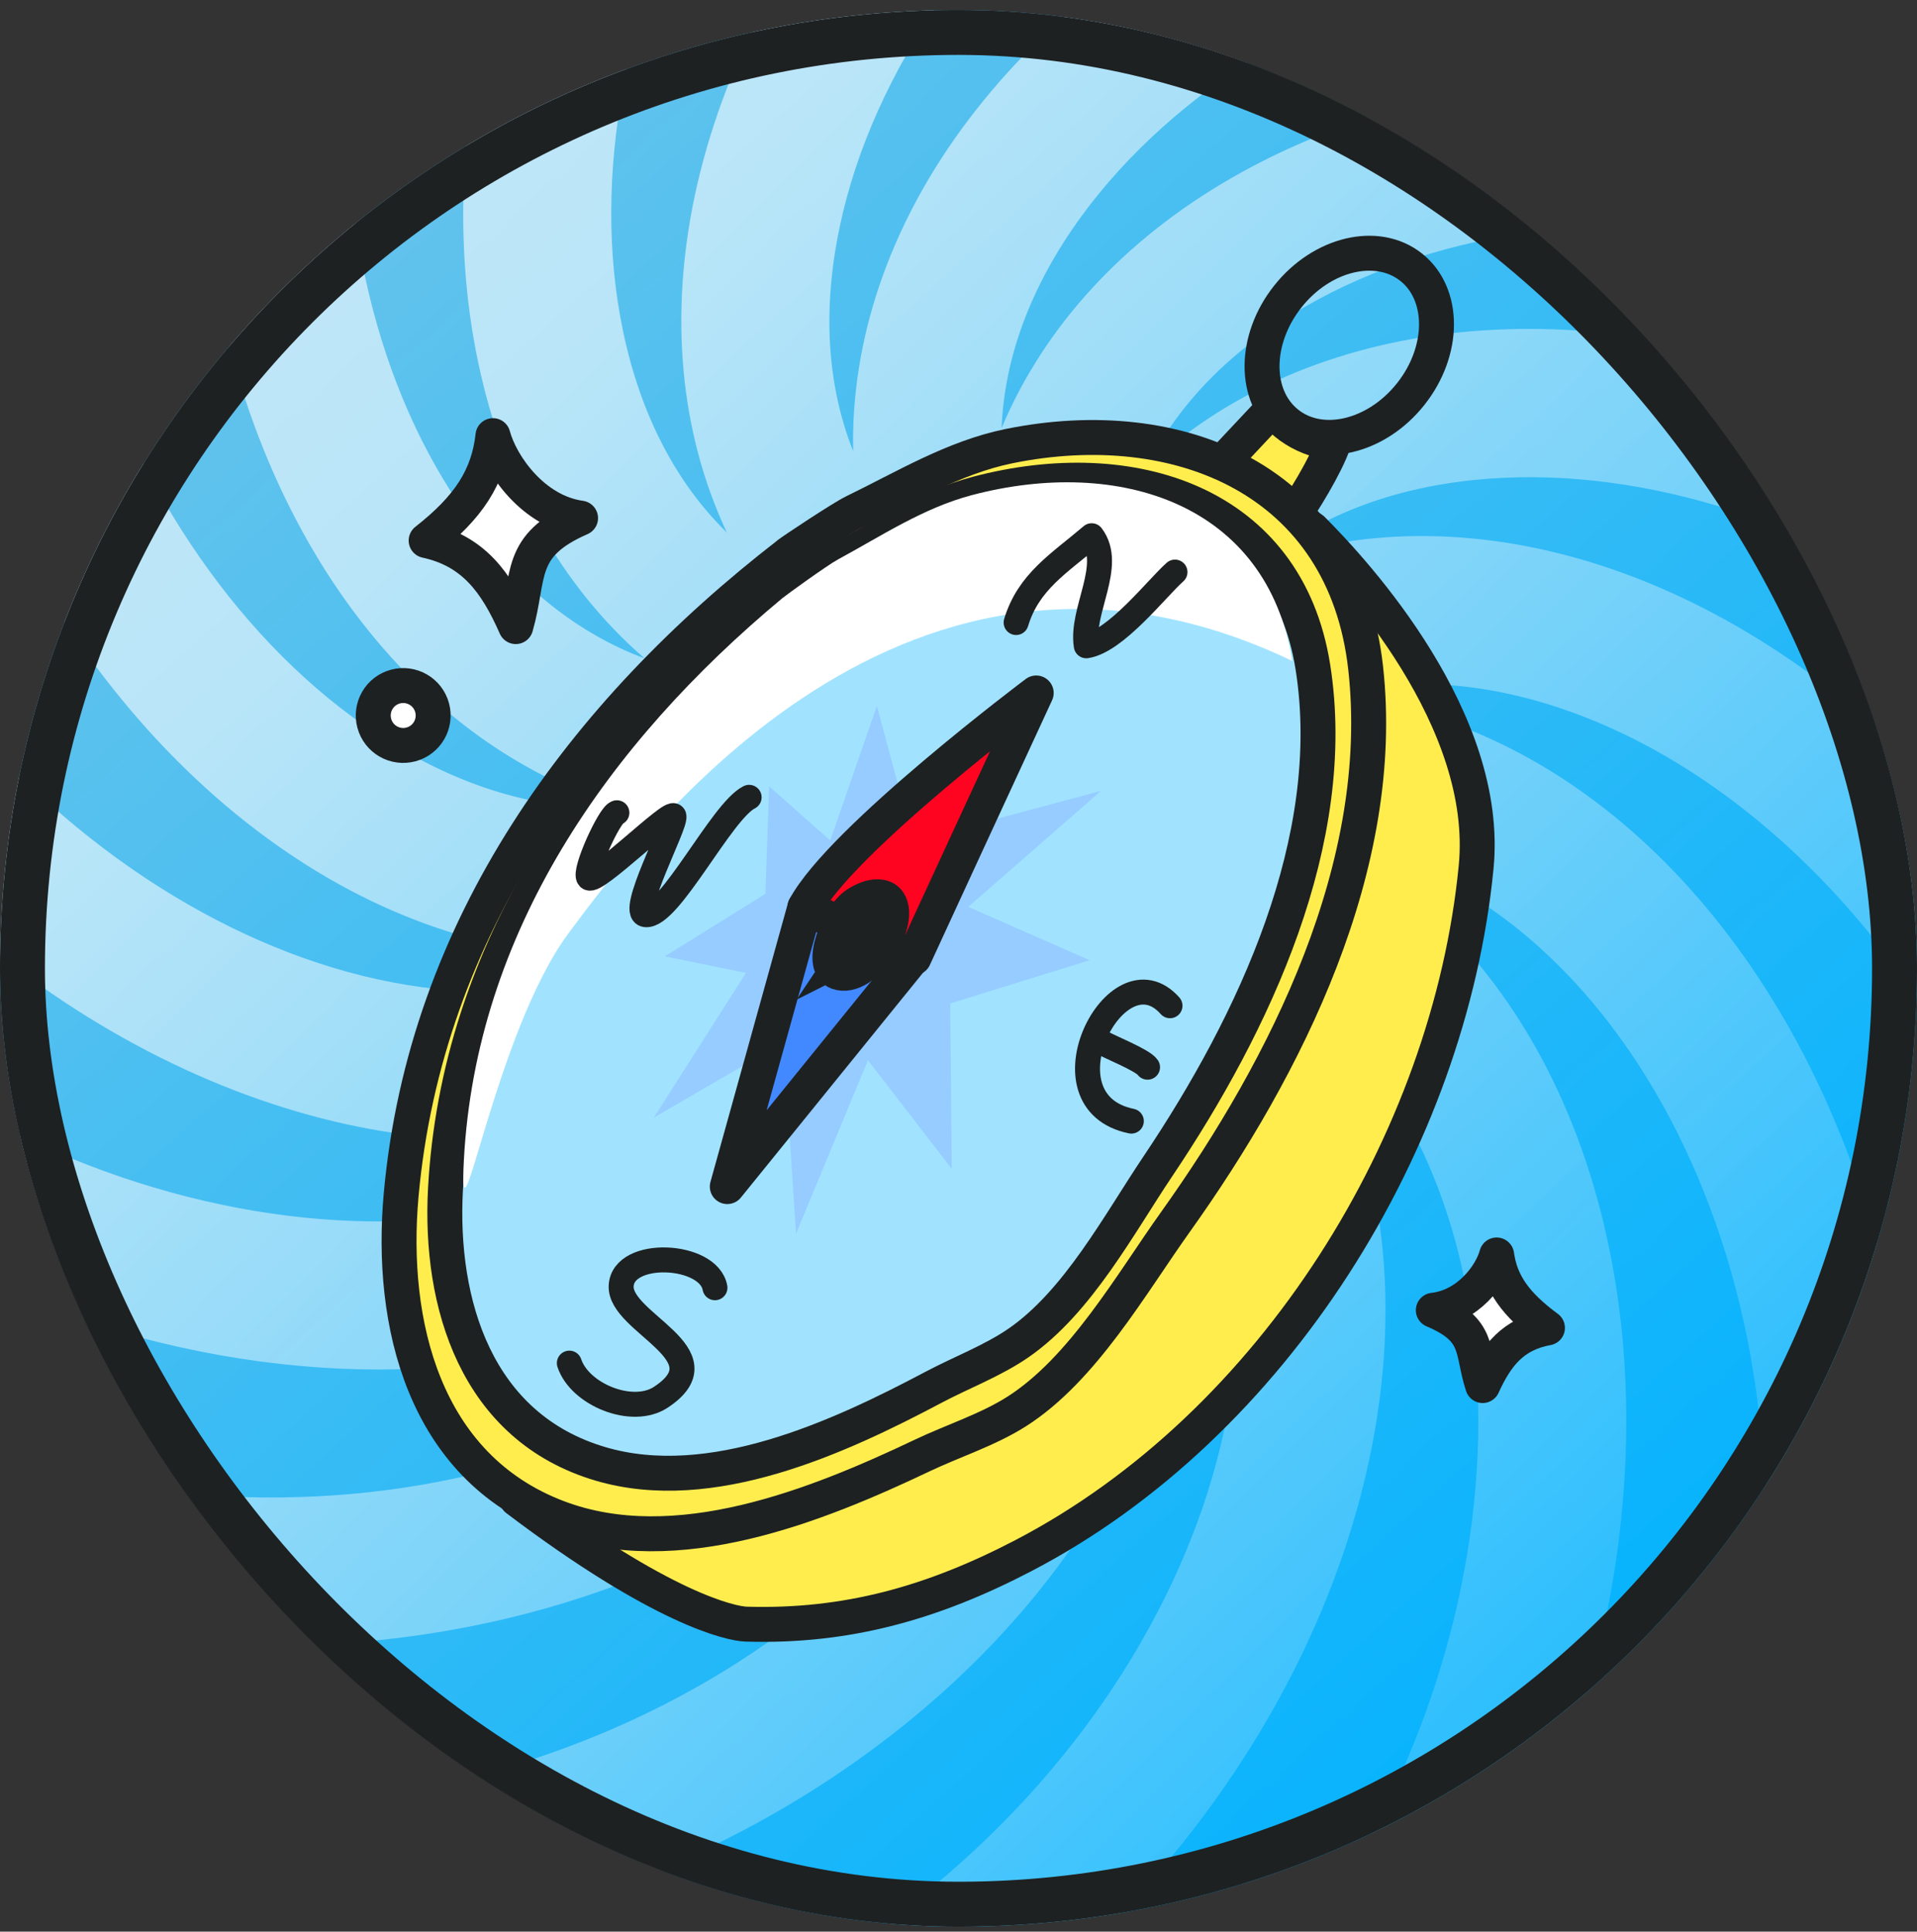 <svg width="128" height="129" viewBox="0 0 128 129" fill="none" xmlns="http://www.w3.org/2000/svg">
<rect x="0" y="0" width="128" height="129" fill="#333333" stroke="none"/>
<g clip-path="url(#clip0_1180_80300)">
<rect y="0.667" width="128" height="128" rx="64" fill="url(#paint0_linear_1180_80300)"/>
<g style="mix-blend-mode:soft-light">
<path d="M98.388 32.059C92.706 32.648 87.965 34.539 84.339 37.549C84.348 37.546 84.357 37.543 84.366 37.54C91.305 35.133 99.132 35.223 107.006 37.798C122.977 43.021 138.457 58.335 145.234 80.033C143.447 85.346 141.15 90.425 138.403 95.212C137.065 84.034 133.317 75.405 129.794 69.468C123.337 58.587 113.912 50.474 103.933 47.211C98.502 45.437 93.404 45.236 88.87 46.512H88.897C96.214 47.139 103.327 50.408 109.474 55.964C122.018 67.304 129.955 87.772 127.185 110.514C123.394 114.639 119.202 118.385 114.671 121.695C118.144 110.734 118.243 101.138 117.424 94.174C115.945 81.606 110.632 70.359 102.841 63.315C98.601 59.482 94.025 57.221 89.365 56.54C89.374 56.546 89.38 56.549 89.389 56.555C95.818 60.106 100.991 65.986 104.346 73.565C111.265 89.182 110.11 111.388 98.013 131.183C92.891 133.38 87.509 135.085 81.925 136.244C89.854 127.479 93.959 118.538 96.082 111.709C99.839 99.625 99.555 87.186 95.299 77.581C92.984 72.352 89.722 68.426 85.743 65.905C85.749 65.914 85.754 65.92 85.76 65.929C90.19 71.788 92.523 79.268 92.511 87.558C92.484 104.808 82.207 124.847 62.745 138C56.976 137.883 51.347 137.186 45.917 135.968C57.072 131.165 64.653 124.52 69.46 119.039C77.805 109.53 82.6 98.052 82.615 87.543C82.624 81.825 81.241 76.909 78.626 72.986C78.626 72.995 78.632 73.004 78.632 73.013C80.3 80.171 79.391 87.955 76.012 95.522C68.908 111.427 51.092 125.672 27.627 129.604C22.518 127.137 17.687 124.172 13.207 120.771C25.615 121.023 35.442 117.991 42.162 114.897C53.647 109.608 62.694 101.071 66.98 91.478C69.309 86.259 70.044 81.204 69.249 76.558C69.249 76.567 69.249 76.576 69.244 76.585C67.858 83.8 63.867 90.542 57.705 96.08C48.282 104.544 34.045 109.902 18.119 109.902C12.004 109.902 5.641 109.113 -0.797 107.405C-4.405 103.083 -7.592 98.394 -10.297 93.406C1.083 98.838 11.437 100.102 18.907 100C31.55 99.844 43.281 95.729 51.092 88.708C55.344 84.89 58.067 80.571 59.231 76.002C59.228 76.008 59.222 76.017 59.216 76.026C55.018 82.053 48.63 86.586 40.75 89.137C36.015 90.668 30.788 91.46 25.309 91.46C11.434 91.46 -4.078 86.397 -17.506 75.495C-18.973 70.17 -19.932 64.635 -20.334 58.947C-12.133 68.576 -3.166 73.955 3.716 76.921C15.33 81.927 27.717 82.945 37.709 79.712C43.143 77.953 47.386 75.117 50.307 71.416C50.298 71.422 50.292 71.428 50.283 71.431C45.146 74.535 39.08 76.131 32.539 76.131C31.076 76.131 29.592 76.053 28.086 75.891C10.616 74.027 -8.621 61.256 -19.557 39.77C-18.7 34.178 -17.296 28.767 -15.407 23.589C-11.824 35.649 -5.847 44.165 -0.785 49.654C7.791 58.953 18.697 64.927 29.136 66.043C34.815 66.649 39.847 65.785 44.015 63.594C44.006 63.594 43.997 63.597 43.988 63.597C42.717 63.756 41.437 63.834 40.15 63.834C34.054 63.834 27.813 62.066 21.897 58.635C6.768 49.862 -5.571 30.508 -6.93 6.585C-3.925 1.935 -0.474 -2.405 3.359 -6.37C1.844 5.886 3.821 15.929 6.184 22.913C10.241 34.902 17.774 44.798 26.86 50.066C31.802 52.932 36.746 54.19 41.449 53.887C41.44 53.884 41.431 53.881 41.419 53.878C34.395 51.744 28.113 47.067 23.255 40.353C13.081 26.287 9.647 3.823 17.876 -18.412C22.443 -21.417 27.316 -23.995 32.437 -26.084C26.299 -15.687 24.086 -5.908 23.417 1.32C22.251 13.924 25.114 26.032 31.271 34.542C34.62 39.173 38.63 42.337 43.047 43.972C43.041 43.967 43.032 43.961 43.023 43.955C37.475 39.143 33.637 32.314 31.928 24.201C28.38 7.371 34.228 -14.294 50.427 -31.19L66.734 -32.334C57.243 -25.439 51.413 -17.593 47.935 -11.389C41.748 -0.352 39.442 11.877 41.61 22.157C42.789 27.749 45.164 32.269 48.531 35.562C48.528 35.553 48.525 35.547 48.522 35.541C45.407 28.887 44.675 21.082 46.411 12.978C49.974 -3.677 63.879 -20.919 85.185 -29.839C90.537 -28.506 95.689 -26.666 100.586 -24.37C89.416 -21.897 81.097 -17.197 75.496 -13.018C65.36 -5.454 58.286 4.778 56.088 15.052C54.892 20.644 55.225 25.741 56.964 30.12V30.093C56.823 22.745 59.324 15.319 64.203 8.62C74.14 -5.025 93.593 -15.053 116.422 -14.714C120.752 -11.383 124.75 -7.643 128.363 -3.548C117.373 -5.704 108.05 -4.8 101.339 -3.287C89.005 -0.502 78.384 5.964 72.2 14.455C68.836 19.078 67.067 23.868 66.878 28.581C66.884 28.571 66.887 28.562 66.89 28.553C69.744 21.782 75.049 16.019 82.228 11.886C96.775 3.508 118.47 2.236 139.093 11.679C141.728 16.445 143.917 21.494 145.606 26.767C136.505 20.407 127.691 17.466 120.989 16.127C108.593 13.648 96.262 15.232 87.164 20.47C82.21 23.322 78.65 26.981 76.563 31.207C76.569 31.201 76.575 31.195 76.581 31.186C81.943 26.164 89.131 23.058 97.368 22.205C114.032 20.473 134.325 28.112 149.318 45.071C149.549 47.625 149.666 50.216 149.666 52.83C149.666 55.793 149.516 58.719 149.219 61.604C143.489 52.089 136.634 45.812 131.056 41.859C120.737 34.548 108.833 30.976 98.388 32.059Z" fill="url(#paint1_linear_1180_80300)"/>
</g>
<path d="M86.033 34.91C86.936 33.703 88.563 31.022 89.047 29.572C88.546 29.522 87.689 29.376 86.762 28.866C85.841 28.36 85.262 27.724 84.952 27.329C83.813 28.546 82.152 30.315 81.013 31.529L86.035 34.91L86.033 34.91Z" fill="#FFED4E" stroke="#1E2122" stroke-width="2.333" stroke-linecap="round" stroke-linejoin="round"/>
<path d="M94.197 26.314C96.479 23.433 96.49 19.641 94.223 17.843C91.955 16.046 88.268 16.924 85.986 19.805C83.705 22.686 83.694 26.478 85.961 28.275C88.228 30.073 91.916 29.195 94.197 26.314Z" stroke="#1E2122" stroke-width="2.333" stroke-linecap="round" stroke-linejoin="round"/>
<path d="M87.585 35.307C90.626 38.34 99.514 48.102 98.564 57.897C96.786 76.2 85.06 95.168 68.342 103.884C62.291 107.04 56.556 108.664 49.823 108.464C48.813 108.434 44.197 107.456 34.511 100.12C34.511 100.12 86.262 33.985 87.585 35.307Z" fill="#FFED4E" stroke="#1E2122" stroke-width="2.333" stroke-linecap="round" stroke-linejoin="round"/>
<path d="M52.66 36.984C38.898 47.633 28.403 61.891 26.785 79.802C26.013 88.358 28.291 97.935 37.229 101.338C45.142 104.351 54.578 100.529 61.588 97.197C63.634 96.225 65.943 95.492 67.864 94.276C72.295 91.467 75.514 85.769 78.49 81.599C85.908 71.205 92.651 57.784 91.185 44.602C89.786 32.039 78.69 27.487 67.375 29.794C63.668 30.55 60.389 32.554 57.012 34.193C56.201 34.588 52.965 36.742 52.656 36.982L52.66 36.984Z" fill="#FFED4E" stroke="#1E2122" stroke-width="2.333" stroke-linecap="round" stroke-linejoin="round"/>
<path d="M51.999 40.184C39.734 50.394 30.597 63.578 29.744 79.439C29.338 87.016 31.771 95.309 40.103 97.764C47.479 99.937 56.014 95.998 62.338 92.643C64.184 91.664 66.28 90.876 68.001 89.69C71.973 86.95 74.727 81.738 77.313 77.889C83.76 68.291 89.48 56.071 87.664 44.556C85.933 33.583 75.578 30.247 65.264 32.966C61.885 33.856 58.943 35.818 55.899 37.467C55.166 37.862 52.272 39.955 51.996 40.185L51.999 40.184Z" fill="#A1E3FF" stroke="#1E2122" stroke-width="2.333" stroke-linecap="round" stroke-linejoin="round"/>
<g style="mix-blend-mode:soft-light">
<path d="M52.224 39.96C40.512 49.712 31.788 62.305 30.974 77.457C30.587 84.694 33.003 69.001 37.967 62.315C42.931 55.629 60.617 31.852 86.283 44.139C84.629 33.657 74.74 30.47 64.891 33.066C61.664 33.916 58.855 35.789 55.948 37.364C55.248 37.742 52.484 39.741 52.221 39.961L52.224 39.96Z" fill="white"/>
</g>
<path d="M58.551 47.133L60.975 56.176L73.521 52.814L64.654 60.563L72.756 64.126L63.45 67.015L63.549 78.06L57.954 70.808L53.151 82.399L52.32 69.602L43.652 74.641L49.806 64.973L44.389 63.869L51.107 59.691L51.354 52.513L55.435 56.128L58.551 47.133Z" fill="#96CCFF"/>
<path d="M53.743 60.601L48.562 79.244L60.918 63.989L53.743 60.601Z" fill="#4289FF" stroke="#1E2122" stroke-width="2.333" stroke-linecap="round" stroke-linejoin="round"/>
<path d="M53.744 60.601L61.026 63.96C61.026 63.96 67.808 49.25 69.189 46.278C69.189 46.278 56.172 56.048 53.742 60.602L53.744 60.601Z" fill="#FF0420" stroke="#1E2122" stroke-width="2.333" stroke-linecap="round" stroke-linejoin="round"/>
<path d="M56.594 63.754C56.615 63.593 56.659 63.388 56.738 63.147C56.867 62.752 57.063 62.341 57.284 61.997C57.517 61.634 57.722 61.432 57.833 61.359L57.195 60.383M56.594 63.754L57.195 60.383M56.594 63.754C56.632 63.735 56.673 63.712 56.717 63.685C57.021 63.496 57.37 63.155 57.681 62.712C57.99 62.272 58.212 61.801 58.314 61.406C58.347 61.276 58.363 61.173 58.37 61.093L56.594 63.754ZM57.195 60.383C58.177 59.742 59.041 59.741 59.36 60.267C60.242 61.714 57.69 65.573 55.931 64.929C54.668 64.468 55.969 61.184 57.195 60.383Z" fill="#D9D9D9" stroke="#1E2122" stroke-width="2.333"/>
<path d="M67.847 41.574C68.672 38.848 70.709 37.636 72.893 35.777C74.394 37.743 72.148 40.791 72.532 43.128C74.493 42.842 77.26 39.263 78.455 38.205" stroke="#1E2122" stroke-width="1.667" stroke-linecap="round" stroke-linejoin="round"/>
<path d="M41.19 54.277C40.694 54.41 38.955 58.21 39.316 58.618C39.731 59.084 44.86 53.982 45 54.504C45.155 55.083 41.983 60.952 43.103 61.085C44.694 61.276 48.188 54.154 50.02 53.247" stroke="#1E2122" stroke-width="1.667" stroke-linecap="round" stroke-linejoin="round"/>
<path d="M47.738 85.999C47.321 83.682 41.606 83.408 41.476 85.871C41.343 88.36 48.487 90.434 44.125 93.312C42.22 94.569 38.714 93.135 38.016 91.033" stroke="#1E2122" stroke-width="1.667" stroke-linecap="round" stroke-linejoin="round"/>
<path d="M78.122 67.166C74.571 63.159 69.228 73.578 75.541 74.871" stroke="#1E2122" stroke-width="1.667" stroke-linecap="round" stroke-linejoin="round"/>
<path d="M73.4 69.535C74.044 69.907 76.31 70.798 76.623 71.271" stroke="#1E2122" stroke-width="1.667" stroke-linecap="round" stroke-linejoin="round"/>
<circle cx="26.922" cy="47.783" r="2" transform="rotate(-15 26.922 47.783)" fill="white" stroke="#1E2122" stroke-width="2.333" stroke-linecap="round" stroke-linejoin="round"/>
<path d="M32.916 29.093C33.45 31.088 35.636 34.172 38.765 34.601C34.526 36.455 35.418 38.431 34.439 41.846C33.121 38.848 31.58 36.776 28.454 36.099C31.297 33.874 32.61 31.847 32.916 29.096L32.916 29.093Z" fill="white" stroke="#1E2122" stroke-width="2.333" stroke-linecap="round" stroke-linejoin="round"/>
<path d="M99.933 83.81C99.569 85.17 98.004 87.252 95.704 87.5C98.856 88.834 98.228 90.176 98.999 92.532C99.926 90.496 101.031 89.097 103.325 88.68C101.197 87.112 100.199 85.703 99.933 83.812L99.933 83.81Z" fill="white" stroke="#1E2122" stroke-width="2.333" stroke-linecap="round" stroke-linejoin="round"/>
</g>
<rect x="1.5" y="2.167" width="125" height="125" rx="62.5" stroke="#1E2122" stroke-width="3"/>
<defs>
<linearGradient id="paint0_linear_1180_80300" x1="13.333" y1="11.666" x2="111.333" y2="120.333" gradientUnits="userSpaceOnUse">
<stop stop-color="#69C4EB"/>
<stop offset="1" stop-color="#00B2FF"/>
</linearGradient>
<linearGradient id="paint1_linear_1180_80300" x1="21.333" y1="39" x2="124.999" y2="142.667" gradientUnits="userSpaceOnUse">
<stop stop-color="white" stop-opacity="0.59"/>
<stop offset="1" stop-color="white" stop-opacity="0"/>
</linearGradient>
<clipPath id="clip0_1180_80300">
<rect y="0.667" width="128" height="128" rx="64" fill="white"/>
</clipPath>
</defs>
</svg>
